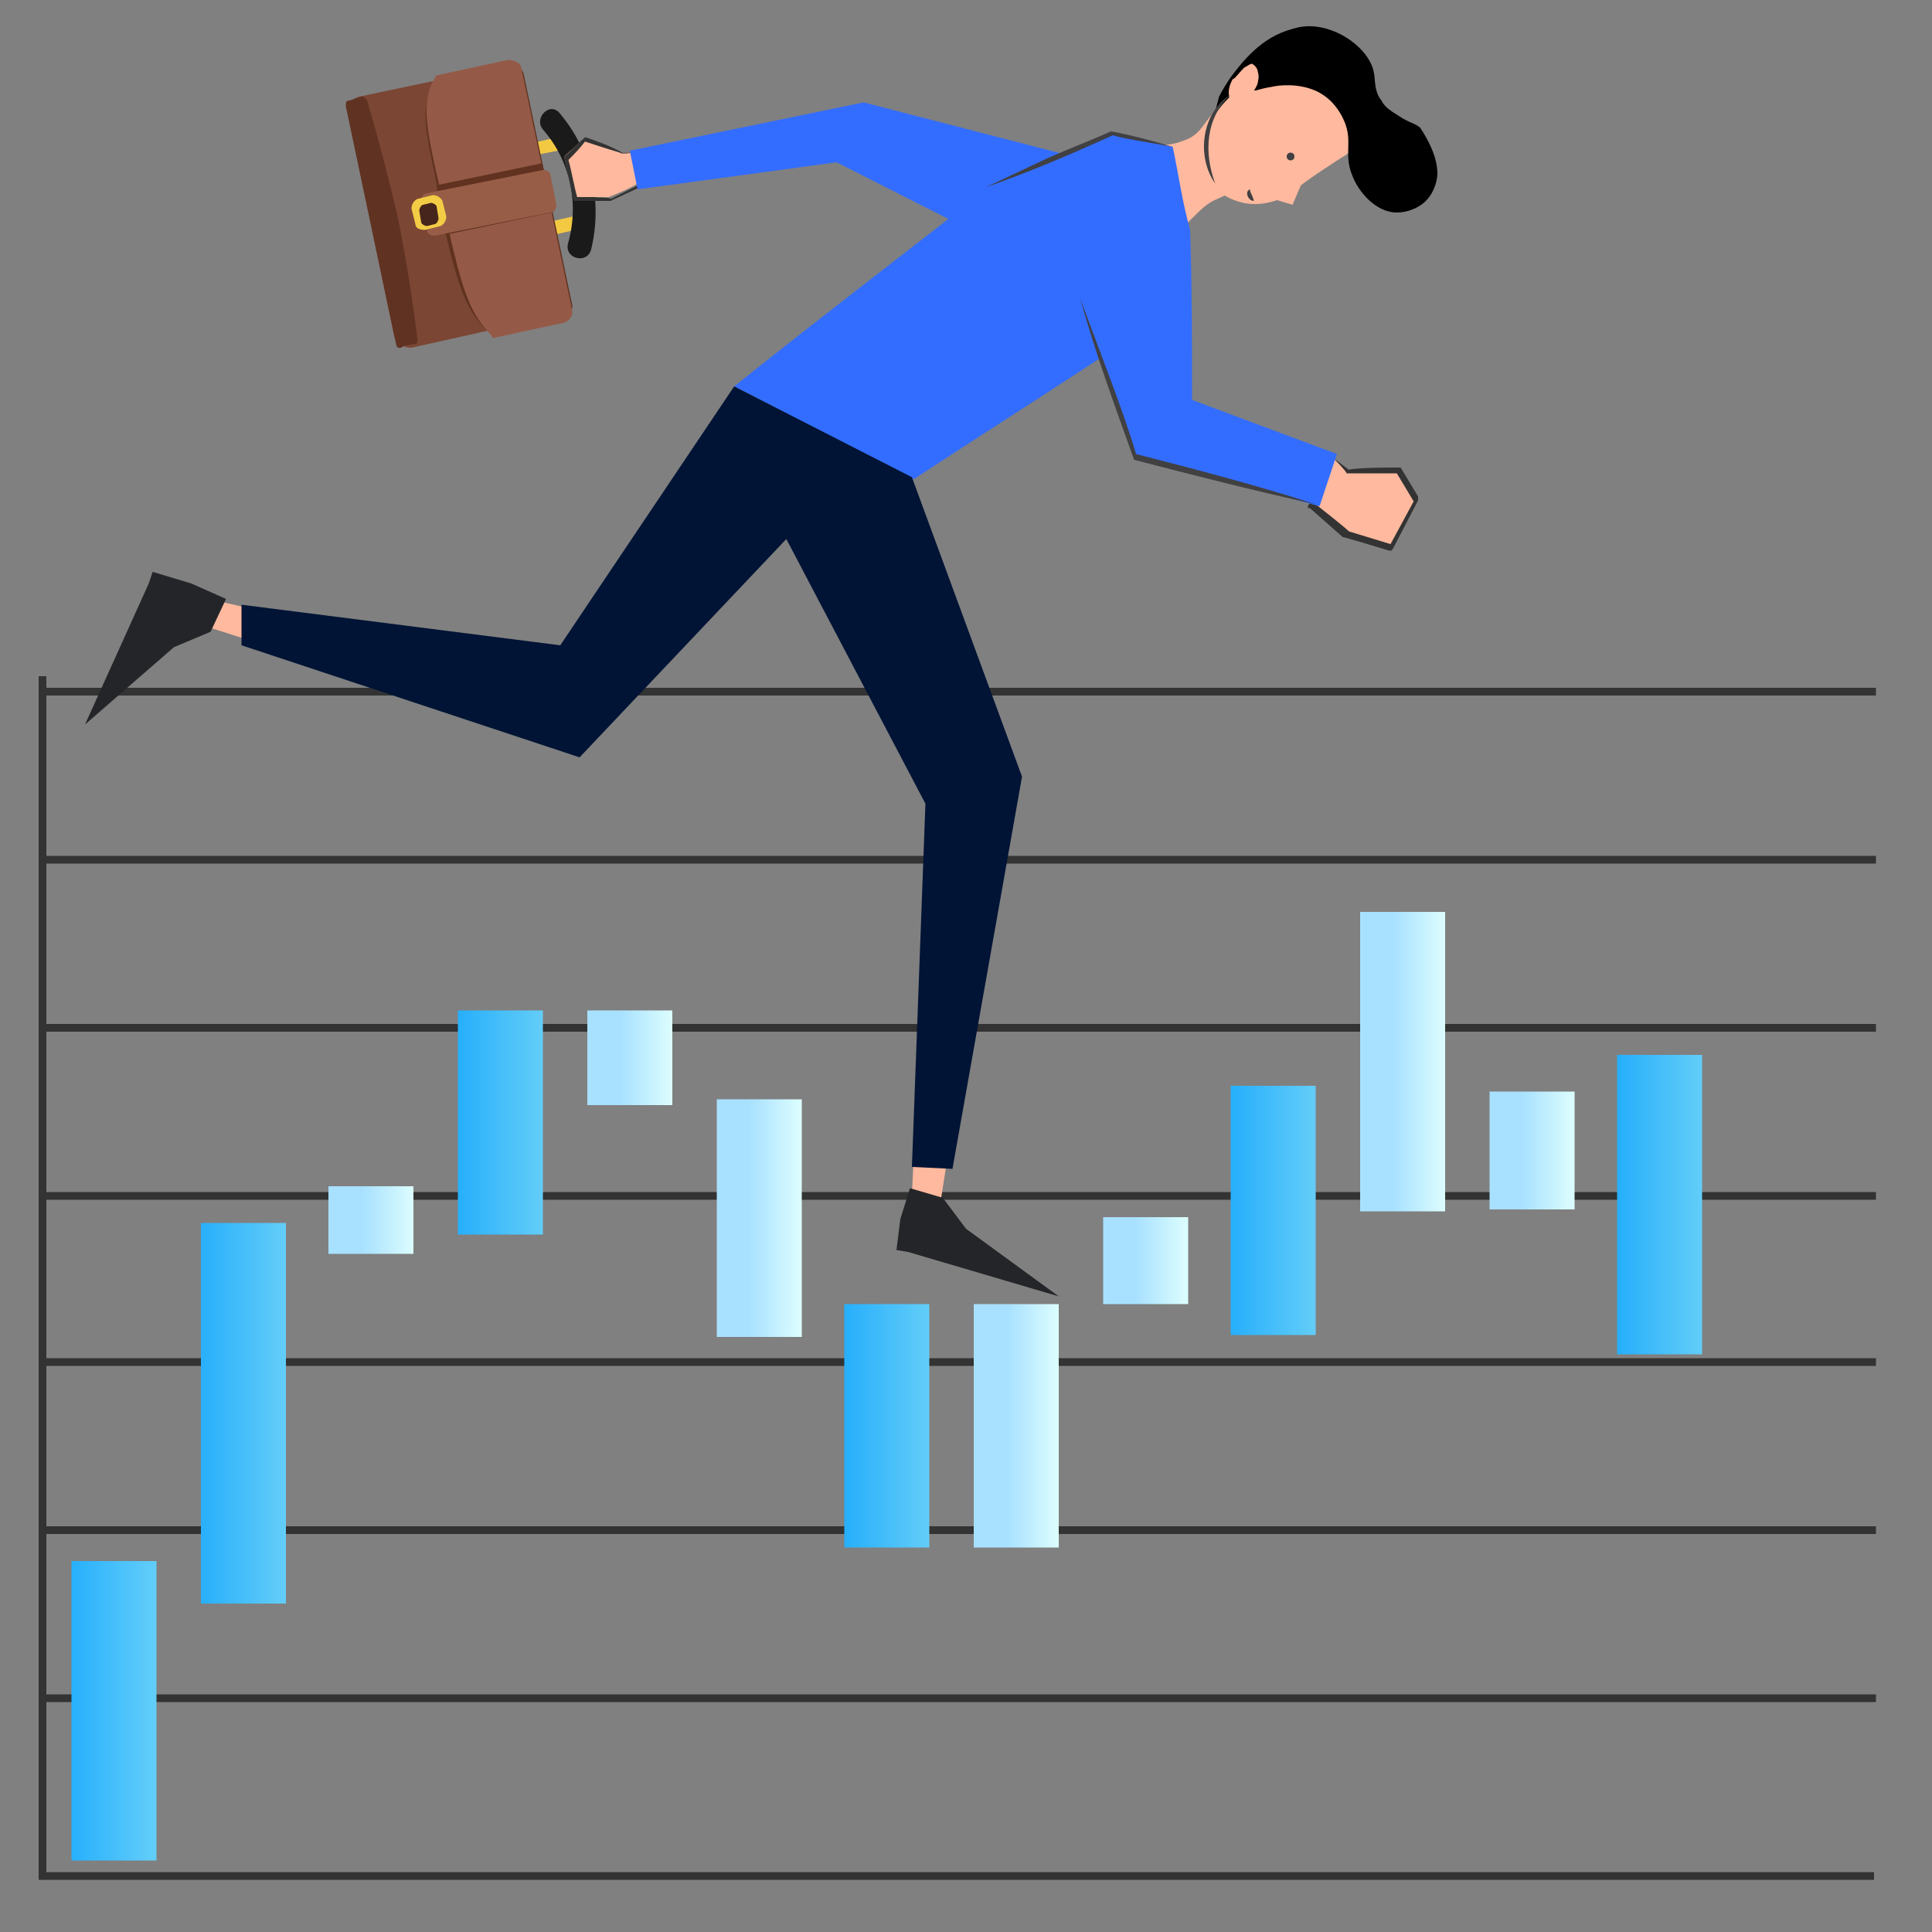 <?xml version="1.0" encoding="utf-8"?>
<!-- Generator: Adobe Illustrator 26.0.1, SVG Export Plug-In . SVG Version: 6.00 Build 0)  -->
<svg version="1.1" id="Layer_1" xmlns="http://www.w3.org/2000/svg" xmlns:xlink="http://www.w3.org/1999/xlink" x="0px" y="0px"
	 viewBox="0 0 100 100" style="enable-background:new 0 0 100 100;" xml:space="preserve">
<rect x="0" y="0" width="100" height="100" fill="#808080" stroke="none"/>
<style type="text/css">
	.st0{fill:#FFB99E;}
	.st1{fill:#414042;}
	.st2{fill:none;stroke:#333333;stroke-width:0.4;stroke-miterlimit:10;}
	.st3{fill:url(#SVGID_1_);}
	.st4{fill:#333333;}
	.st5{fill:#336DFF;}
	.st6{fill:#7B4634;}
	.st7{fill:#603222;}
	.st8{fill:#F3C943;}
	.st9{fill:#1A1A1A;}
	.st10{fill:#60321F;}
	.st11{fill:#955A47;}
	.st12{fill:#985D47;}
	.st13{fill:#F3CC46;}
	.st14{fill:#46251C;}
	.st15{fill:#242528;}
	.st16{fill:#011435;}
	.st17{fill:url(#SVGID_00000027568944305335766280000003976332034343769519_);}
	.st18{fill:url(#SVGID_00000070831550317824515580000010197631523579927724_);}
	.st19{fill:url(#SVGID_00000140010114820916731000000007442945454833423805_);}
	.st20{fill:url(#SVGID_00000040550404204503959520000011619380940361209504_);}
	.st21{fill:url(#SVGID_00000167365895119018722300000016734199567018004647_);}
	.st22{fill:url(#SVGID_00000043451845899247553730000006036127519775674045_);}
	.st23{fill:url(#SVGID_00000023239345117187265070000003692497150208725907_);}
	.st24{fill:url(#SVGID_00000024712782081484057200000016673153337144993201_);}
	.st25{fill:url(#SVGID_00000057860504895263260680000000966396140580331446_);}
	.st26{fill:url(#SVGID_00000045619238563099881560000014929335295491970691_);}
	.st27{fill:url(#SVGID_00000118355308239286401860000007955783315112262067_);}
	.st28{fill:url(#SVGID_00000128463676079872921500000012336927461926606211_);}
</style>
<path class="st0" d="M62.5,9.3c-0.2-0.7-0.5-1.4-0.7-2.1c0.4-0.6,1-1.5,2-2.4c1.2-1.2,2.1-2,3.4-2.2c1.4-0.2,2.7,0.5,3.3,0.9l0.5,1
	c0.6,1.2,0.2,2.7-1,3.3c-1.1,0.7-2.2,1.4-3.2,2.2c-0.1,0.1-1.4,0.9-2.8,0.4C63.1,10.1,62.7,9.5,62.5,9.3z"/>
<path class="st0" d="M62.7,6.3c-0.5,0-0.5,0.7-1.5,1c-0.5,0.2-1.2,0.3-1.9,0.1c-0.4-0.1-0.4-0.2-0.6-0.2c-0.6,0.1-0.6,1.4-1.4,2.9
	c-0.8,1.5-1.7,2-1.5,2.3c0.3,0.6,2.2,0.7,3-0.2c0.3-0.3,0.4-0.7,0.6-0.7c0.3,0,0.2,1.2,0.6,1.3c0.3,0.1,0.6-0.4,1.6-1.4
	c0.6-0.6,0.9-0.9,1.4-1.1c0.8-0.4,1.1-0.3,1.4-0.6C65.1,9,63.8,6.3,62.7,6.3z"/>
<path d="M65.7,3.4c0-0.2,0.1-0.5,0.2-0.7c0-0.1,0.2-0.4,0.6-0.8c0.3-0.2,0.5-0.3,0.6-0.3c0.2-0.1,0.5-0.2,0.8-0.1
	c0.1,0,0.4,0.1,0.6,0.3c0.1,0.1,0.1,0.2,0.1,0.3c0,0,0.1,0.1,0.1,0.2c0,0.2-0.3,0.3-0.3,0.2c0,0,0,0,0,0c0,0-0.1,0-0.1,0
	c-1.4,0.4-2.4,0.9-2.4,0.9C65.8,3.4,65.7,3.4,65.7,3.4z"/>
<path d="M66.6,3.9c-0.2,0-0.8,0-1.3,0.2c-0.5,0.1-1.5,0.5-2.4,1.8c0-0.2,0.1-0.5,0.2-0.9c0.2-0.4,0.4-0.7,0.6-1
	c0.6-0.8,1.6-2.1,3.2-2.5c0.2,0,1.3-0.3,1.6,0.2c0.3,0.4-0.5,1.2-0.1,1.8c0.2,0.3,0.5,0.3,0.4,0.4C68.7,4.1,67.8,3.8,66.6,3.9z"/>
<path d="M74.4,9c0,0.2-0.1,0.9-0.6,1.4c-0.4,0.4-1,0.6-1.5,0.6c-1.1,0-2-1.1-2.3-1.9c-0.5-1.2,0.1-1.8-0.5-3c-0.1-0.2-0.5-1-1.4-1.4
	c-0.9-0.4-1.9-0.3-2.3-0.2c-0.7,0.1-0.9,0.3-1,0.1c-0.3-0.4,0.5-2.5,2.1-3.1c1.7-0.6,3.9,0.8,4.2,2.2c0.1,0.4,0,1,0.4,1.5
	c0.2,0.4,0.6,0.6,0.9,0.8c0.6,0.4,0.7,0.3,1.1,0.6C73.9,7.2,74.4,8.1,74.4,9z"/>
<path class="st0" d="M65.1,4.3c0-0.1,0.1-0.3,0-0.6c0-0.1-0.1-0.3-0.3-0.4c-0.1,0-0.2,0.1-0.4,0.2c-0.3,0.3-0.5,0.6-0.6,0.6
	c-0.1,0.2-0.2,0.4-0.2,0.7c0,0.1,0,0.3,0.1,0.4C63.9,5.5,64.9,5,65.1,4.3z"/>
<ellipse class="st1" cx="66.8" cy="8.1" rx="0.2" ry="0.2"/>
<g>
	<path class="st1" d="M63.7,4.9c-1.3,1.2-1.4,3-0.8,4.6C61.9,8.1,62.2,5.8,63.7,4.9L63.7,4.9z"/>
</g>
<polygon class="st0" points="67.5,9.2 66.9,10.6 65.9,10.3 "/>
<g>
	<g>
		<path class="st2" d="M97,97.1H2.2c0-20.7,0-41.4,0-62.1"/>
		<line class="st2" x1="2" y1="61.9" x2="97.1" y2="61.9"/>
		<line class="st2" x1="2" y1="70.5" x2="97.1" y2="70.5"/>
		<line class="st2" x1="2" y1="79.2" x2="97.1" y2="79.2"/>
		<line class="st2" x1="2" y1="87.9" x2="97.1" y2="87.9"/>
		<line class="st2" x1="2" y1="53.2" x2="97.1" y2="53.2"/>
		<line class="st2" x1="2" y1="44.5" x2="97.1" y2="44.5"/>
		<line class="st2" x1="2" y1="35.8" x2="97.1" y2="35.8"/>
	</g>
	
		<linearGradient id="SVGID_1_" gradientUnits="userSpaceOnUse" x1="83.74" y1="39.67" x2="88.11" y2="39.67" gradientTransform="matrix(1 0 0 -1 0 102)">
		<stop  offset="1.978731e-03" style="stop-color:#27AFFB"/>
		<stop  offset="1" style="stop-color:#63CDF8"/>
	</linearGradient>
	<rect x="83.7" y="54.6" class="st3" width="4.4" height="15.5"/>
</g>
<g>
	<path class="st0" d="M69,23.7c0.2,0.2,0.5,0.4,0.7,0.6l2.7,0l0.9,1.5l-1.3,2.5l-2.3-0.7c-0.6-0.5-1.2-1-1.7-1.4
		C68.3,25.3,68.7,24.5,69,23.7z"/>
	<path class="st4" d="M69,23.7l0.8,0.6c0.8-0.1,1.8-0.1,2.7-0.1l0,0l0.9,1.5l0,0.1l0,0.1l-1.3,2.5c-0.1,0.1,0,0.1-0.2,0.1
		c0,0-2.3-0.7-2.4-0.7c0,0-1.7-1.5-1.7-1.5l-0.1,0l0-0.1L69,23.7L69,23.7z M69,23.7l-0.9,2.5l0-0.1c0,0,1.9,1.5,1.7,1.4l2.3,0.7
		l-0.2,0.1l1.3-2.4v0.1l-0.9-1.5l0.1,0c-0.9,0-1.8,0-2.7,0C69.7,24.4,69,23.7,69,23.7L69,23.7z"/>
</g>
<path class="st5" d="M57.5,6.9c-2,0.8-3.9,1.6-5.8,2.4C47.1,12.9,42.5,16.4,38,20c3.1,1.6,6.2,3.2,9.3,4.8c3.2-2.1,6.5-4.2,9.7-6.3
	l1.8,5.2l9.5,2.5l0.9-2.7l-7.5-2.8c0-2.9,0-5.8-0.1-8.8C61.2,10.5,61,9,60.7,7.6C59.7,7.4,58.6,7.1,57.5,6.9z"/>
<g>
	<path class="st1" d="M55.9,15.4c0.9,2.5,2.3,6,2.9,8.1c3.1,0.8,6.2,1.6,9.3,2.6c-3.2-0.7-6.3-1.5-9.4-2.3
		C57.7,21,56.7,18.3,55.9,15.4L55.9,15.4z"/>
</g>
<g>
	<path class="st6" d="M20.4,17.4L18,5.9c-0.1-0.4,0.2-0.8,0.6-0.9l7.6-1.6c0.4-0.1,0.8,0.2,0.9,0.6l2.4,11.4
		c0.1,0.4-0.2,0.8-0.6,0.9L21.3,18C20.9,18,20.5,17.8,20.4,17.4z"/>
	<path class="st7" d="M20.5,17.8L17.9,5.5c0-0.2,0-0.3,0.2-0.3L18.7,5c0.1,0,0.1,0,0.2,0.1C19,5.1,19,5.2,19,5.2
		c1,3.4,1.6,6.1,1.6,6.1s0.6,2.9,1,6.2c0,0,0,0.1,0,0.2c0,0.1-0.1,0.1-0.1,0.1l-0.6,0.1C20.7,18.1,20.5,18,20.5,17.8z"/>
	<path class="st8" d="M26.4,8L26.4,8c0-0.2,0.1-0.4,0.3-0.4L29.3,7c0.2,0,0.4,0.1,0.4,0.3l0,0c0,0.2-0.1,0.4-0.3,0.4l-2.6,0.5
		C26.6,8.3,26.4,8.1,26.4,8z"/>
	<path class="st8" d="M27.2,12.1L27.2,12.1c0-0.2,0.1-0.4,0.3-0.4l2.6-0.6c0.2,0,0.4,0.1,0.4,0.3l0,0c0,0.2-0.1,0.4-0.3,0.4
		l-2.6,0.6C27.5,12.4,27.3,12.3,27.2,12.1z"/>
	<g>
		<g>
			<path class="st9" d="M28.1,6.7c1.4,1.6,1.9,3.8,1.3,5.9c-0.2,0.8,1,1.1,1.2,0.3c0.6-2.5,0-5.1-1.6-7C28.5,5.2,27.6,6.1,28.1,6.7
				L28.1,6.7z"/>
		</g>
	</g>
	<path class="st10" d="M25,16.9c-0.9-1-1.3-2.1-2-5.1C22.9,11,23,11.3,22.7,10c-0.6-3-1-4.2-0.3-5.5c0.1-0.1,0.1-0.2,0.2-0.3
		l3.8-0.8c0.3-0.1,0.6,0.1,0.7,0.4l2.5,11.9c0.1,0.3-0.1,0.6-0.5,0.7l-3.8,0.8C25.2,17.1,25.1,17,25,16.9z"/>
	<path class="st11" d="M25.2,17.1c-0.9-1-1.3-2.2-2-5.3c-0.2-0.8-0.1-0.5-0.4-1.9c-0.7-3.1-1-4.4-0.4-5.7c0.1-0.1,0.1-0.2,0.2-0.3
		l3.7-0.8C26.7,3.1,27,3.3,27,3.6l2.6,12.4c0.1,0.3-0.1,0.6-0.4,0.7l-3.7,0.8C25.4,17.3,25.3,17.2,25.2,17.1z"/>
	<rect x="22.8" y="9" transform="matrix(0.979 -0.204 0.204 0.979 -1.573 5.43)" class="st10" width="5.6" height="2.6"/>
	<path class="st12" d="M22.1,11.9l-0.3-1.5c0-0.2,0.1-0.4,0.3-0.4l6-1.2c0.2,0,0.4,0.1,0.4,0.3l0.3,1.5c0,0.2-0.1,0.4-0.3,0.4
		l-6,1.2C22.3,12.2,22.1,12.1,22.1,11.9z"/>
	<path class="st13" d="M21.5,11.6l-0.2-0.8c0-0.2,0.1-0.4,0.3-0.5l0.8-0.2c0.2,0,0.4,0.1,0.5,0.3l0.2,0.8c0,0.2-0.1,0.4-0.3,0.5
		l-0.8,0.2C21.7,11.9,21.5,11.8,21.5,11.6z"/>
	<path class="st14" d="M21.8,11.5l-0.1-0.6c0-0.1,0.1-0.3,0.2-0.3l0.4-0.1c0.1,0,0.3,0.1,0.3,0.2l0.1,0.6c0,0.1-0.1,0.3-0.2,0.3
		l-0.4,0.1C22,11.7,21.8,11.6,21.8,11.5z"/>
</g>
<g>
	<path class="st0" d="M32.8,7.9c-0.2,0-0.4,0-0.7,0l-1.9-0.7l-1,0.9l0.5,2.1l1.8,0c0.5-0.2,1-0.4,1.5-0.7C33,9.1,32.9,8.5,32.8,7.9z
		"/>
	<path class="st4" d="M32.8,7.9c0,0-0.7,0.1-0.7,0c-0.7-0.2-1.3-0.4-1.9-0.6l0.1,0C30,7.7,29.7,8,29.4,8.3l0-0.1
		c0.2,0.7,0.3,1.4,0.5,2.1l-0.1-0.1c0,0,2,0,1.8,0.1L33,9.6l0,0.1L32.8,7.9L32.8,7.9z M32.8,7.9c0.1,0.6,0.3,1.2,0.4,1.8l-0.1,0
		l-1.5,0.7c0,0,0,0,0,0l-1.8,0h-0.1c-0.2-0.8-0.3-1.5-0.5-2.3c0.4-0.3,0.7-0.7,1.1-1c0.6,0.2,1.4,0.5,1.9,0.8
		C32.1,7.9,32.8,7.9,32.8,7.9L32.8,7.9z"/>
</g>
<g>
	<path class="st1" d="M64.9,10.4c-0.3,0-0.5-0.5-0.2-0.6C64.7,10,64.8,10,64.9,10.4L64.9,10.4z"/>
</g>
<polygon class="st0" points="49,60.2 48.7,62.1 47.2,61.9 47.3,59.7 "/>
<polygon class="st15" points="48.8,62 50,63.6 54.8,67.1 47,64.8 46.4,64.7 46.6,63.1 47.1,61.5 "/>
<polygon class="st0" points="13.1,33.2 10.9,32.5 11.2,31.1 13.9,31.7 "/>
<polygon class="st15" points="10.9,32.7 9,33.5 4.4,37.5 7.7,30.2 7.9,29.6 9.9,30.2 11.7,31 "/>
<polygon class="st5" points="56.7,8.4 44.7,5.3 32.6,7.8 33,9.8 43.3,8.4 50.8,12.2 "/>
<polygon class="st16" points="38,20 29,33.4 12.5,31.3 12.5,33.4 30,39.2 40.7,27.9 47.9,41.6 47.2,60.4 49.3,60.5 52.9,40.2 
	47.2,24.7 "/>
<g>
	<path class="st1" d="M60.7,7.6c-1-0.2-2.5-0.4-3.1-0.6C55.4,8,53.3,8.9,51,9.7c1.1-0.5,2.1-1,3.2-1.5c1.1-0.5,2.2-0.9,3.3-1.4
		C58.6,7,59.7,7.3,60.7,7.6L60.7,7.6z"/>
</g>
<linearGradient id="SVGID_00000106855486616904628510000010161359760595234446_" gradientUnits="userSpaceOnUse" x1="3.71" y1="13.45" x2="8.08" y2="13.45" gradientTransform="matrix(1 0 0 -1 0 102)">
	<stop  offset="1.978731e-03" style="stop-color:#27B0FC"/>
	<stop  offset="1" style="stop-color:#63CEF9"/>
</linearGradient>
<rect x="3.7" y="80.8" style="fill:url(#SVGID_00000106855486616904628510000010161359760595234446_);" width="4.4" height="15.5"/>
<linearGradient id="SVGID_00000064322210743294926840000011418263372652662705_" gradientUnits="userSpaceOnUse" x1="10.38" y1="28.84" x2="14.75" y2="28.84" gradientTransform="matrix(1 0 0 -1 0 102)">
	<stop  offset="1.978731e-03" style="stop-color:#27AFFB"/>
	<stop  offset="1" style="stop-color:#63CDF8"/>
</linearGradient>
<rect x="10.4" y="63.3" style="fill:url(#SVGID_00000064322210743294926840000011418263372652662705_);" width="4.4" height="19.7"/>
<linearGradient id="SVGID_00000049941831051106214730000003850421529435548074_" gradientUnits="userSpaceOnUse" x1="17.05" y1="38.845" x2="21.42" y2="38.845" gradientTransform="matrix(1 0 0 -1 0 102)">
	<stop  offset="0.394" style="stop-color:#A8E1FF"/>
	<stop  offset="1" style="stop-color:#DCFDFE"/>
</linearGradient>
<rect x="17" y="61.4" style="fill:url(#SVGID_00000049941831051106214730000003850421529435548074_);" width="4.4" height="3.5"/>
<linearGradient id="SVGID_00000030463152254538223270000014382459909356103863_" gradientUnits="userSpaceOnUse" x1="23.72" y1="43.84" x2="28.09" y2="43.84" gradientTransform="matrix(1 0 0 -1 0 102)">
	<stop  offset="1.978731e-03" style="stop-color:#27AFFB"/>
	<stop  offset="1" style="stop-color:#63CDF8"/>
</linearGradient>
<rect x="23.7" y="52.3" style="fill:url(#SVGID_00000030463152254538223270000014382459909356103863_);" width="4.4" height="11.6"/>
<linearGradient id="SVGID_00000057139445394127413570000007515438603269579158_" gradientUnits="userSpaceOnUse" x1="30.39" y1="47.26" x2="34.76" y2="47.26" gradientTransform="matrix(1 0 0 -1 0 102)">
	<stop  offset="0.394" style="stop-color:#A8E1FF"/>
	<stop  offset="1" style="stop-color:#DCFDFE"/>
</linearGradient>
<rect x="30.4" y="52.3" style="fill:url(#SVGID_00000057139445394127413570000007515438603269579158_);" width="4.4" height="4.9"/>
<linearGradient id="SVGID_00000125579895220120657610000004513518560368241312_" gradientUnits="userSpaceOnUse" x1="37.06" y1="39.01" x2="41.43" y2="39.01" gradientTransform="matrix(1 0 0 -1 0 102)">
	<stop  offset="0.394" style="stop-color:#A8E1FF"/>
	<stop  offset="1" style="stop-color:#DCFDFE"/>
</linearGradient>
<rect x="37.1" y="56.9" style="fill:url(#SVGID_00000125579895220120657610000004513518560368241312_);" width="4.4" height="12.3"/>
<linearGradient id="SVGID_00000045619242319804735480000005935113268462630808_" gradientUnits="userSpaceOnUse" x1="43.73" y1="28.2" x2="48.1" y2="28.2" gradientTransform="matrix(1 0 0 -1 0 102)">
	<stop  offset="1.978731e-03" style="stop-color:#27AFFB"/>
	<stop  offset="1" style="stop-color:#63CDF8"/>
</linearGradient>
<rect x="43.7" y="67.5" style="fill:url(#SVGID_00000045619242319804735480000005935113268462630808_);" width="4.4" height="12.6"/>
<linearGradient id="SVGID_00000119094151473943559220000004144217744668681374_" gradientUnits="userSpaceOnUse" x1="50.4" y1="28.2" x2="54.77" y2="28.2" gradientTransform="matrix(1 0 0 -1 0 102)">
	<stop  offset="0.394" style="stop-color:#A8E1FF"/>
	<stop  offset="1" style="stop-color:#DCFDFE"/>
</linearGradient>
<rect x="50.4" y="67.5" style="fill:url(#SVGID_00000119094151473943559220000004144217744668681374_);" width="4.4" height="12.6"/>
<linearGradient id="SVGID_00000023270862971723104300000012585002677147619208_" gradientUnits="userSpaceOnUse" x1="57.065" y1="36.75" x2="61.435" y2="36.75" gradientTransform="matrix(1 0 0 -1 0 102)">
	<stop  offset="0.394" style="stop-color:#A8E1FF"/>
	<stop  offset="1" style="stop-color:#DCFDFE"/>
</linearGradient>
<rect x="57.1" y="63" style="fill:url(#SVGID_00000023270862971723104300000012585002677147619208_);" width="4.4" height="4.5"/>
<linearGradient id="SVGID_00000034091410729534139440000016985872346925512888_" gradientUnits="userSpaceOnUse" x1="63.735" y1="39.325" x2="68.105" y2="39.325" gradientTransform="matrix(1 0 0 -1 0 102)">
	<stop  offset="1.978731e-03" style="stop-color:#27AFFB"/>
	<stop  offset="1" style="stop-color:#63CDF8"/>
</linearGradient>
<rect x="63.7" y="56.2" style="fill:url(#SVGID_00000034091410729534139440000016985872346925512888_);" width="4.4" height="12.9"/>
<linearGradient id="SVGID_00000036959721451474461460000004172408010142369689_" gradientUnits="userSpaceOnUse" x1="70.4" y1="47.075" x2="74.77" y2="47.075" gradientTransform="matrix(1 0 0 -1 0 102)">
	<stop  offset="0.394" style="stop-color:#A8E1FF"/>
	<stop  offset="1" style="stop-color:#DCFDFE"/>
</linearGradient>
<rect x="70.4" y="47.2" style="fill:url(#SVGID_00000036959721451474461460000004172408010142369689_);" width="4.4" height="15.5"/>
<linearGradient id="SVGID_00000165223395563381160790000008057399130354073786_" gradientUnits="userSpaceOnUse" x1="77.07" y1="42.395" x2="81.44" y2="42.395" gradientTransform="matrix(1 0 0 -1 0 102)">
	<stop  offset="0.394" style="stop-color:#A8E1FF"/>
	<stop  offset="1" style="stop-color:#DCFDFE"/>
</linearGradient>
<rect x="77.1" y="56.5" style="fill:url(#SVGID_00000165223395563381160790000008057399130354073786_);" width="4.4" height="6.1"/>
</svg>
